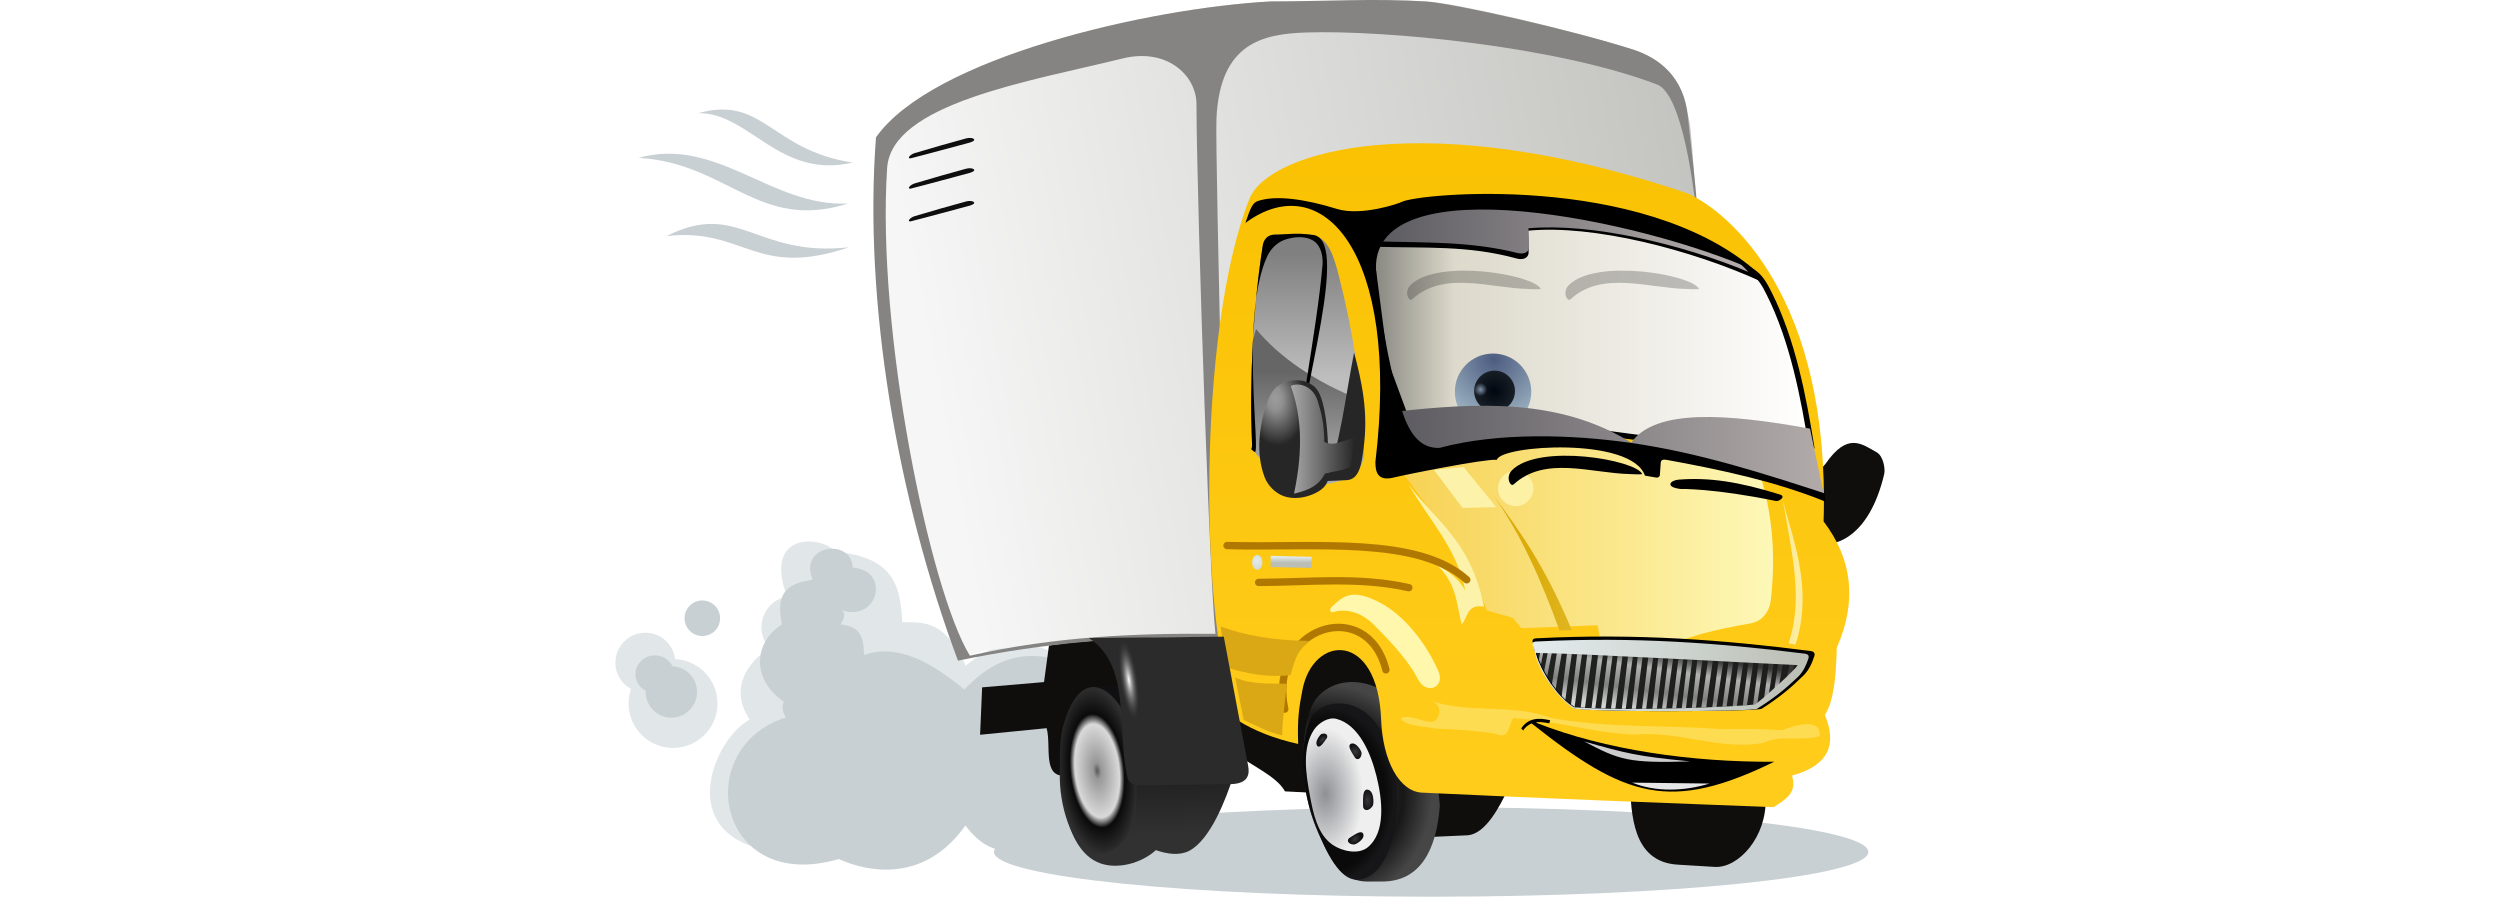 <?xml version="1.0"?>
<svg width="184px" height="66px" xmlns:rdf="http://www.w3.org/1999/02/22-rdf-syntax-ns#" xmlns="http://www.w3.org/2000/svg" xmlns:cc="http://creativecommons.org/ns#" xmlns:xlink="http://www.w3.org/1999/xlink" xmlns:dc="http://purl.org/dc/elements/1.1/" xmlns:svg="http://www.w3.org/2000/svg" id="svg2" viewBox="0 0 344.22 243.21" version="1.1">
  <defs id="defs4">
    <linearGradient id="linearGradient4188">
      <stop id="stop4190" stop-color="#5b5a60" offset="0"/>
      <stop id="stop4192" stop-color="#b2abaa" offset="1"/>
    </linearGradient>
    <linearGradient id="linearGradient3930">
      <stop id="stop3932" stop-color="#e3ebed" offset="0"/>
      <stop id="stop3934" stop-color="#babeb4" offset="1"/>
    </linearGradient>
    <linearGradient id="linearGradient3887">
      <stop id="stop3889" stop-color="#4c5c80" offset="0"/>
      <stop id="stop3891" stop-color="#a4bac7" offset="1"/>
    </linearGradient>
    <linearGradient id="linearGradient3879">
      <stop id="stop3881" stop-color="#000710" offset="0"/>
      <stop id="stop3883" stop-color="#191f27" offset="1"/>
    </linearGradient>
    <linearGradient id="linearGradient3871">
      <stop id="stop3873" stop-color="#8194ab" offset="0"/>
      <stop id="stop3875" stop-color="#8194ab" stop-opacity="0" offset="1"/>
    </linearGradient>
    <linearGradient id="linearGradient3854">
      <stop id="stop3856" stop-color="#3a373b" offset="0"/>
      <stop id="stop3858" stop-color="#111012" offset="1"/>
    </linearGradient>
    <radialGradient id="radialGradient3860" xlink:href="#linearGradient3854" gradientUnits="userSpaceOnUse" cy="645.6" cx="398.2" gradientTransform="matrix(.685 -.743 .415 .382 -142.31 694.68)" r="1.608"/>
    <radialGradient id="radialGradient3868" xlink:href="#linearGradient3854" gradientUnits="userSpaceOnUse" cy="672.26" cx="407.39" gradientTransform="matrix(.312 .413 -.639 .484 709.7 178.8)" r="2.273"/>
    <radialGradient id="radialGradient3870" xlink:href="#linearGradient3854" gradientUnits="userSpaceOnUse" cy="661.85" cx="410.6" gradientTransform="matrix(1 0 0 1.851 0 -563.21)" r="1.6"/>
    <radialGradient id="radialGradient3872" xlink:href="#linearGradient3854" gradientUnits="userSpaceOnUse" cy="648.64" cx="407.33" gradientTransform="matrix(.881 -.473 .519 .968 -288.21 213.55)" r="1.807"/>
    <radialGradient id="radialGradient3880" gradientUnits="userSpaceOnUse" cy="658.99" cx="399.17" gradientTransform="matrix(1 0 0 1.766 0 -503.5)" r="10.226">
      <stop id="stop3876" stop-color="#8e9094" offset="0"/>
      <stop id="stop3878" stop-color="#efefef" offset="1"/>
    </radialGradient>
    <radialGradient id="radialGradient3888" gradientUnits="userSpaceOnUse" cy="660.17" cx="399.37" gradientTransform="matrix(1.454 .03 -.038 1.87 -156.34 -585.73)" r="12.781">
      <stop id="stop3884" stop-color="#0b0b0b" offset="0"/>
      <stop id="stop3892" stop-color="#0a0a0a" offset=".858"/>
      <stop id="stop3886" stop-color="#161517" offset="1"/>
    </radialGradient>
    <radialGradient id="radialGradient3900" gradientUnits="userSpaceOnUse" cy="659.32" cx="399.06" gradientTransform="matrix(1.579 .024 -.025 1.627 -214.76 -421.78)" r="18.509">
      <stop id="stop3896" stop-color="#5b5b5b" offset="0"/>
      <stop id="stop3902" stop-color="#171717" offset=".73"/>
      <stop id="stop3898" stop-color="#464646" offset="1"/>
    </radialGradient>
    <radialGradient id="radialGradient3986" gradientUnits="userSpaceOnUse" cy="634.29" cx="346.25" gradientTransform="matrix(.61 -.09 .415 2.816 -128.57 -1125.7)" r="4.204">
      <stop id="stop3834" stop-color="#fff" offset="0"/>
      <stop id="stop3836" stop-color="#1a1a1a" stop-opacity="0" offset="1"/>
    </radialGradient>
    <radialGradient id="radialGradient3994" gradientUnits="userSpaceOnUse" cy="654.01" cx="337.73" gradientTransform="matrix(.994 -.105 .223 2.111 -144.27 -691.23)" r="10.736">
      <stop id="stop3919" stop-color="#595959" offset="0"/>
      <stop id="stop3925" stop-color="#989898" offset=".098"/>
      <stop id="stop3927" stop-color="#d9d9da" offset=".558"/>
      <stop id="stop3929" stop-color="#0c0c0c" offset=".678"/>
      <stop id="stop3931" stop-color="#0c0c0c" offset=".697"/>
      <stop id="stop3921" stop-color="#2f2f2f" offset="1"/>
    </radialGradient>
    <linearGradient id="linearGradient3997" y2="671.11" gradientUnits="userSpaceOnUse" x2="353.39" y1="638.97" x1="352.32">
      <stop id="stop3937" stop-color="#100f11" offset="0"/>
      <stop id="stop3939" stop-color="#313131" offset="1"/>
    </linearGradient>
    <linearGradient id="linearGradient4036" y2="489.71" gradientUnits="userSpaceOnUse" x2="514.17" y1="532.64" x1="289.21">
      <stop id="stop4030" stop-color="#f6f6f6" offset="0"/>
      <stop id="stop4032" stop-color="#c0c0bc" offset="1"/>
    </linearGradient>
    <radialGradient id="radialGradient3877" xlink:href="#linearGradient3871" gradientUnits="userSpaceOnUse" cy="547.54" cx="889.82" r="10.357"/>
    <radialGradient id="radialGradient3885" xlink:href="#linearGradient3879" gradientUnits="userSpaceOnUse" cy="547.54" cx="889.82" r="10.557"/>
    <radialGradient id="radialGradient3893" xlink:href="#linearGradient3887" gradientUnits="userSpaceOnUse" cy="538.97" cx="890.18" gradientTransform="matrix(-.945 1.445 -1.511 -.988 2545.7 -214.99)" r="10.557"/>
    <linearGradient id="linearGradient4263" y2="526.29" gradientUnits="userSpaceOnUse" x2="1102.1" gradientTransform="translate(-571.03 8.579)" y1="526.29" x1="981.36">
      <stop id="stop4259" stop-color="#7f807a" offset="0"/>
      <stop id="stop4265" stop-color="#ddd9cb" offset=".197"/>
      <stop id="stop4261" stop-color="#fff" offset="1"/>
    </linearGradient>
    <linearGradient id="linearGradient4269" y2="497.39" xlink:href="#linearGradient4188" gradientUnits="userSpaceOnUse" x2="1078.6" gradientTransform="translate(-571.44 11.898)" y1="497.39" x1="984.01"/>
    <linearGradient id="linearGradient4272" y2="533.45" xlink:href="#linearGradient4188" gradientUnits="userSpaceOnUse" x2="1094.7" gradientTransform="translate(-559.86 33.53)" y1="533.45" x1="977.08"/>
    <linearGradient id="linearGradient4288" y2="593.12" xlink:href="#linearGradient3930" gradientUnits="userSpaceOnUse" x2="1268.6" gradientTransform="translate(-879.12 4.398)" y1="591.48" x1="1268.6"/>
    <radialGradient id="radialGradient4296" xlink:href="#linearGradient3930" gradientUnits="userSpaceOnUse" cy="593" cx="1259.8" gradientTransform="matrix(4.471 .056 -.055 4.348 -4340.3 -2056.4)" r="1.389"/>
    <linearGradient id="linearGradient4308" y2="653.75" gradientUnits="userSpaceOnUse" x2="436.97" y1="488.75" x1="436.96">
      <stop id="stop4147" stop-color="#fac203" offset="0"/>
      <stop id="stop4149" stop-color="#ffcc1b" offset="1"/>
    </linearGradient>
    <filter id="filter3984" color-interpolation-filters="sRGB">
      <feGaussianBlur id="feGaussianBlur3986" stdDeviation="0.775"/>
    </filter>
    <filter id="filter4004" color-interpolation-filters="sRGB">
      <feGaussianBlur id="feGaussianBlur4006" stdDeviation="1.534"/>
    </filter>
    <filter id="filter4063" height="1.27" width="1.27" color-interpolation-filters="sRGB" y="-.135" x="-.135">
      <feGaussianBlur id="feGaussianBlur4065" stdDeviation="0.541"/>
    </filter>
    <filter id="filter4067" height="1.234" width="1.153" color-interpolation-filters="sRGB" y="-.117" x="-.077">
      <feGaussianBlur id="feGaussianBlur4069" stdDeviation="0.541"/>
    </filter>
    <filter id="filter4071" color-interpolation-filters="sRGB">
      <feGaussianBlur id="feGaussianBlur4073" stdDeviation="0.541"/>
    </filter>
    <filter id="filter4167" height="1.645" width="1.092" color-interpolation-filters="sRGB" y="-.322" x="-.046">
      <feGaussianBlur id="feGaussianBlur4169" stdDeviation="1.247"/>
    </filter>
    <filter id="filter4171" height="1.278" width="1.22" color-interpolation-filters="sRGB" y="-.139" x="-.11">
      <feGaussianBlur id="feGaussianBlur4173" stdDeviation="1.285"/>
    </filter>
    <filter id="filter4175" height="4.19" width="1.146" color-interpolation-filters="sRGB" y="-1.595" x="-.073">
      <feGaussianBlur id="feGaussianBlur4177" stdDeviation="1.241"/>
    </filter>
    <filter id="filter4183" color-interpolation-filters="sRGB">
      <feGaussianBlur id="feGaussianBlur4185" stdDeviation="0.431"/>
    </filter>
    <filter id="filter4191" color-interpolation-filters="sRGB">
      <feGaussianBlur id="feGaussianBlur4193" stdDeviation="0.367"/>
    </filter>
    <filter id="filter4237" height="1.251" width="1.026" color-interpolation-filters="sRGB" y="-.125" x="-.013">
      <feGaussianBlur id="feGaussianBlur4239" stdDeviation="0.628"/>
    </filter>
    <linearGradient id="linearGradient4490" y2="600.45" gradientUnits="userSpaceOnUse" x2="520.59" y1="600.45" x1="418.96">
      <stop id="stop3948" stop-color="#f7d152" offset="0"/>
      <stop id="stop3950" stop-color="#fdf8b8" offset="1"/>
    </linearGradient>
    <linearGradient id="linearGradient4069" y2="623.71" xlink:href="#linearGradient3930" gradientUnits="userSpaceOnUse" x2="974.47" gradientTransform="matrix(1.373 -.013 -.017 1 -796.73 16.928)" y1="623.71" x1="919.84"/>
    <linearGradient id="linearGradient4072" y2="632.86" gradientUnits="userSpaceOnUse" x2="941.81" gradientTransform="matrix(1.367 .067 -.127 .998 -722.92 -57.261)" y1="617.01" x1="943.87">
      <stop id="stop3957" stop-color="#363636" offset="0"/>
      <stop id="stop3963" stop-color="#b2b2b2" offset=".272"/>
      <stop id="stop3965" stop-color="#818181" offset=".663"/>
      <stop id="stop3959" stop-color="#d4d4d4" offset="1"/>
    </linearGradient>
    <linearGradient id="linearGradient4081" y2="623.68" gradientUnits="userSpaceOnUse" x2="974.52" gradientTransform="matrix(1.373 -.013 -.017 1 -796.73 16.928)" y1="623.68" x1="920.02">
      <stop id="stop3940" stop-color="#1f221f" offset="0"/>
      <stop id="stop3942" stop-color="#1e1e1c" offset="1"/>
    </linearGradient>
    <linearGradient id="linearGradient5007" y2="846.13" gradientUnits="userSpaceOnUse" x2="489.38" gradientTransform="translate(-166.33 -685.41)" y1="845.23" x1="414.26">
      <stop id="stop4012" stop-color="#daab09" offset="0"/>
      <stop id="stop4014" stop-color="#fdefa4" offset="1"/>
    </linearGradient>
    <filter id="filter5280">
      <feGaussianBlur id="feGaussianBlur5282" stdDeviation="0.882"/>
    </filter>
    <linearGradient id="linearGradient5290" y2="568.25" gradientUnits="userSpaceOnUse" x2="1273.5" gradientTransform="translate(-882.87 4.041)" y1="541.73" x1="1273.8">
      <stop id="stop4106" stop-color="#666" offset="0"/>
      <stop id="stop4108" stop-color="#ababab" offset="1"/>
    </linearGradient>
    <linearGradient id="linearGradient5293" y2="509.7" gradientUnits="userSpaceOnUse" x2="1275" gradientTransform="translate(-882.87 4.041)" y1="543.27" x1="1274.8">
      <stop id="stop4098" stop-color="#bebebe" offset="0"/>
      <stop id="stop4100" stop-color="#808080" offset="1"/>
    </linearGradient>
    <linearGradient id="linearGradient5300" y2="534.09" gradientUnits="userSpaceOnUse" x2="1063.9" gradientTransform="translate(-656.74 30.087)" y1="534.09" x1="1046.4">
      <stop id="stop4122" stop-color="#ababab" offset="0"/>
      <stop id="stop4124" stop-color="#262626" offset="1"/>
    </linearGradient>
    <radialGradient id="radialGradient5303" gradientUnits="userSpaceOnUse" cy="527.51" cx="1042.5" gradientTransform="matrix(.271 2.713 -1.789 .179 1046.7 -2369.7)" r="8.821">
      <stop id="stop4130" stop-color="#9c9c9c" offset="0"/>
      <stop id="stop4136" stop-color="#909090" offset=".133"/>
      <stop id="stop4138" stop-color="#262626" offset=".528"/>
      <stop id="stop4132" stop-color="#262626" offset="1"/>
    </radialGradient>
    <filter id="filter5326">
      <feGaussianBlur id="feGaussianBlur5328" stdDeviation="0.663"/>
    </filter>
  </defs>
  <g id="layer1" transform="translate(-206.61 -444.87)">
    <g id="g4060">
      <path id="path4054" d="m222.68 627.81c0 4.487-3.638 8.125-8.125 8.125s-8.125-3.638-8.125-8.125 3.638-8.125 8.125-8.125 8.125 3.638 8.125 8.125z" transform="translate(.179 -3.214)" fill="#e1e6e9"/>
      <path id="path4046" d="m236.43 613.26c0 2.663-2.159 4.821-4.821 4.821s-4.821-2.159-4.821-4.821 2.159-4.821 4.821-4.821 4.821 2.159 4.821 4.821z" transform="translate(-1.429 -.714)" fill="#c8d0d3"/>
      <path id="path4052" d="m234.11 637.63c0 6.657-5.397 12.054-12.054 12.054-6.657 0-12.054-5.397-12.054-12.054 0-6.657 5.397-12.054 12.054-12.054 6.657 0 12.054 5.397 12.054 12.054z" transform="translate(.179 -1.964)" fill="#e1e6e9"/>
      <path id="path4048" d="m228.75 632.54c0 3.846-3.118 6.964-6.964 6.964s-6.964-3.118-6.964-6.964 3.118-6.964 6.964-6.964 6.964 3.118 6.964 6.964z" fill="#c8d0d3"/>
      <path id="path4050" d="m222.32 626.2c0 2.811-2.358 5.089-5.268 5.089s-5.268-2.279-5.268-5.089 2.358-5.089 5.268-5.089c2.909 0 5.268 2.279 5.268 5.089z" transform="translate(.253 1.515)" fill="#c8d0d3"/>
      <path id="path4058" d="m253.21 606.83c-6.968-18.454 10.225-16.448 12.857-12.321 16.972 1.413 17.69 10.257 18.393 19.107 5.714 0.136 11.429-0.788 17.143 11.786 12.418-10.112 20.087-4.923 28.393-1.786l22.857 9.464-51.607 24.286-53.036 18.214c-25.816-4.659-14.761-30.533-5.179-35.536-6.471-9.721 1.489-17.091 5.357-19.286-5.098-6.283-0.301-13.733 4.821-13.929z" fill="#e1e6e9"/>
      <path id="path4056" d="m301.28 631.89c-9.091-7.432-18.183-12.602-27.274-9.344-0.067-3.91-0.314-7.72-6.314-8.334 0.768-1.263 1.393-2.525 0.505-3.788 9.677 3.08 13.12-10.804 2.778-11.617-0.305-8.169-14.837-6.198-10.859 3.283-5.448 0.906-10.483 2.297-8.334 12.122-7.451 4.625-8.597 14.768 0.505 20.961-0.657 1.637-0.168 2.988 0.505 4.293-25.99 8.37-18.487 48.026 14.395 38.386 8.607 3.894 23.563 6.162 34.345-9.091 7.694 10.09 13.775 6.376 28.032 6.566l15.657-20.708-9.091-26.264c-13.911-8.882-25.314-6.766-34.85 3.535z" fill="#c8d0d3"/>
    </g>
    <path id="path4044" d="m546.43 675.93c0 6.706-53.086 12.143-118.57 12.143-65.485 0-118.57-5.436-118.57-12.143 0-6.706 53.086-12.143 118.57-12.143 65.485 0 118.57 5.436 118.57 12.143z" fill="#c8d0d3"/>
    <path id="path3058" d="m306.07 631.29 16.786-1.429 1.807-13.362 59.978-5.209 103.21 15.714 47.019-56.422c5.934-8.526 9.701-5.345 13.815-3.042 1.817 1.017 2.372 4.51 2.044 5.902-4.102 17.38-13.514 19.348-15.903 18.723l-16.26 69.125c0.384 10.508-7.333 19.09-13.81 18.698l-10.054-0.61c-12.652-0.767-12.379-14.496-13.03-21.533l-33.106 1.302c-2.022 4.201-5.945 12.044-10.927 12.269l-13.001 0.588-22.5-11.786-13.929-0.714c-1.852-3.346-6.406-5.666-10.357-8.214l-49.286 3.929c-6.19 0.493-3.693-8.122-5-12.857l-18.048 1.786z" fill="#0f0e0d"/>
    <g id="g3904">
      <path id="path3842" d="m411.64 630.75c3.368 1.151 6.356 3.403 10.857 5.556 2.603 9.03 7.088 16.598 7.702 27.148-0.884 11.783-5.186 20.508-15.674 20.508h-3.994c-8.339 0-11.363-9.093-13.614-13.99-4.619-10.047-4.828-26.495-1.32-33.821 2.231-4.659 8.41-8.009 16.044-5.4z" fill="url(#radialGradient3900)"/>
      <path id="path3840" d="m394.72 640.98c2.003-5.664 8.54-6.203 12.627-4.419 8.586 3.746 11.404 16.392 11.238 25.759-0.138 7.793-2.408 19.843-10.102 21.087-4.907 0.794-8.249-6.23-10.354-10.733-4.5-9.626-6.952-21.676-3.409-31.694z" fill="url(#radialGradient3888)"/>
      <path id="path3844" d="m402.17 639.84c6.11 1.605 9.337 9.4 10.859 15.531 1.563 6.298 2.629 15.218-2.399 19.319-2.486 2.028-6.967 1.082-9.596-0.758-3.982-2.785-5.178-8.48-6.061-13.258-1.088-5.889-2.213-12.966 1.136-17.93 1.253-1.857 3.894-3.473 6.061-2.904z" fill="url(#radialGradient3880)"/>
      <path id="path3846" d="m409.62 659.77c0.352-1 1.232-0.909 1.868-0.234 0.756 0.803 0.9 3.347 0.467 3.97-1.139 1.641-2.571 1.199-2.569 0 0.001-0.99-0.122-2.727 0.234-3.737z" fill="url(#radialGradient3870)"/>
      <path id="path3848" d="m405.71 647.54c-0.18-0.864 0.485-1.179 1.23-0.972 0.885 0.246 2.084 1.996 2.045 2.627-0.104 1.66-1.314 1.962-1.83 1.108-0.426-0.706-1.263-1.89-1.445-2.763z" fill="url(#radialGradient3872)"/>
      <path id="path3850" d="m408.46 670.62c0.861-0.194 1.186 0.466 0.992 1.214-0.231 0.889-1.962 2.116-2.594 2.087-1.662-0.077-1.983-1.282-1.137-1.812 0.699-0.438 1.869-1.293 2.739-1.489z" fill="url(#radialGradient3868)"/>
      <path id="path3852" d="m397.8 647.21c-0.604 0.418-1.026-0.047-1.075-0.74-0.058-0.824 0.936-2.376 1.424-2.537 1.286-0.424 1.849 0.506 1.344 1.205-0.417 0.578-1.082 1.649-1.693 2.072z" fill="url(#radialGradient3860)"/>
    </g>
    <path id="path3052" d="m384.36 445.26h41.921c6.561 0 40.073 7.818 56.569 13.132 6.643 2.14 14.38 10.84 15.362 21.754 0.618 6.875 1.313 13.789 1.01 20.203 4.041 1.535 8.081 5.231 12.122 8.586l-122.94 1.479-17.678 108.59c-14.742-1.368-34.394-0.941-45.703 0.827-9.008 1.408-17.377-0.462-25.512 4.224-16.372-43.989-25.641-97.096-22.223-141.93 15.145-21.569 73.694-35.06 107.08-36.871z" fill="url(#linearGradient4036)"/>
    <path id="path4015" d="m384.36 445.26c13.982-0.009 28.823-0.876 41.921 0 7.793 0.521 40.073 7.818 56.569 13.132 6.643 2.14 13.666 7.268 14.647 18.183 0.618 6.875 2.921 23.432 2.617 29.846-0.805-10.381-4.162-36.032-10.98-38.632-27.479-10.477-74.074-14.807-95.185-14.108-11.859 0.393-23.319 2.923-24.317 23.148-0.479 9.704 3.251 140.7 1.968 140.75l-2.013 0.077c-1.286 0.049-5.267-114.8-5.384-144.57-0.031-7.838-8.091-15.3-20.002-12.365-25.214 6.214-62.716 12.183-63.888 29.697-2.964 44.284 11.636 114.74 22.436 132.28 23.259-5.239 45.191-6.116 66.799-5.926l0.146 0.948c-24.293-0.441-47.084 1.537-70.187 6.334-16.372-43.989-25.641-97.096-22.223-141.93 15.145-21.569 73.694-35.06 107.08-36.871z" fill="#858482"/>
    <path id="path3054" d="m375.36 640.22c-10.41-24.62-11.09-105.31 3.21-141.43 5.17-13.06 48.39-25.44 118.93-1.43 11.306 5.167 38.699 28.236 36.786 88.929 7.644 10.046 9.258 21.384 3.571 34.286-0.17 7.333-0.691 14.175-3.214 18.214 3.307 7.944 1.089 13.719-8.929 16.429 1.522 4.77-1.91 6.569-5 8.571-30.75-1.195-60.635-2.282-95-3.929-6.46-0.025-11.013-8.674-11.429-19.821-0.899-24.1-18.416-23.163-21.341-8.074-0.934 4.819-1.418 7.985-1.159 14.681-6.429-1.429-11.905-3.571-16.429-6.429z" fill="url(#linearGradient4308)"/>
    <path id="path4195" d="m427.49 634.83c10.557 3.749 22.226 0.767 32.734 4.733 15.207 2.821 30.761 1.889 46.114 3.061 5.563-0.087 11.132-0.069 16.686 0.293 2.919-1.121 10.649-3.775 10.204 1.623-5.038 1.476-10.563-0.489-15.431 1.843-11.609 2.045-22.921-3.352-34.543-2.281-11.186-0.284-21.954-3.971-33.122-4.442-1.375 1.83-1.028 5.951-4.608 4.275-5.407-0.977-10.859-1.218-16.318-1.446-2.968-0.645-8.316-0.569-9.569-2.77 3.047-2.085 10.023 4.513 10.468-2.182-0.19-1.331-1.277-2.493-2.615-2.709z" filter="url(#filter4237)" fill="#fddc51"/>
    <path id="path4300" stroke-linejoin="round" style="color:#000000" d="m388.15 637.19c-4.768-22.436 22.353-31 27.427-10.65" filter="url(#filter4171)" stroke="#b07800" stroke-linecap="round" stroke-width="2" fill="none"/>
    <path id="path4181" d="m374.69 628.62c4.612 1.968 8.86 1.556 13.929 1.696-0.334 5.238-1.123 9.316-1.161 14.018-3.834-0.871-7.056-2.661-10.446-4.196z" filter="url(#filter4191)" fill="#daa814"/>
    <path id="path4179" d="m370.77 614.78c6.631 2.48 14.619 3.829 24.107 3.929-3.757 2.757-4.129 6.078-5.179 9.286-6.399 0.699-12.046-0.481-17.5-2.143z" filter="url(#filter4183)" fill="#daa814"/>
    <path id="path3944" d="m418.96 569 26.011-3.283 18.94-1.263 14.9 0.758 11.617 2.525 22.223 4.798 4.546 1.515c3.46 11.196 4.037 22.451 2.778 33.588-0.323 2.856-2.09 5.721-5.556 6.314-40.613 6.938-19.866 14.984-29.8 22.476-2.569-0.261-5.517 0.334-6.819-2.778-2.115-6.226-3.693-12.631-4.798-19.193l-20.708 0.758-2.273-2.778-7.071-2.02c-5.729-16.522-23.417-37.204-23.612-38.638z" filter="url(#filter4004)" fill="url(#linearGradient4490)"/>
    <path id="path4020" d="m428.56 572.29 8.081-0.758 8.839 10.859-9.091 0.253z" filter="url(#filter4067)" fill="#fcf2a9"/>
    <path id="path4022" opacity=".971" d="m303.3 1135.7c0 2.65-2.148 4.798-4.798 4.798s-4.798-2.148-4.798-4.798 2.148-4.798 4.798-4.798 4.798 2.148 4.798 4.798z" transform="translate(152.28 -558.36)" filter="url(#filter4063)" fill="#fcf2a9"/>
    <g id="g4007">
      <g id="g3999">
        <path id="path3915" d="m335.89 631.29 29.821-2.321 8.489 26.342c-2.009 6.431-6.248 17.251-11.89 20.274-2.584 1.384-5.886 0.977-9.129-0.135-3.872 3.566-10.452 5.297-15.193 3.519-10.061-3.773-11.022-22.102-10.848-30.357z" fill="url(#linearGradient3997)"/>
        <path id="path3913" d="m328.04 641.83c5.465-19.58 16.314-7.681 18.27 0.906 1.755 7.703 2.055 15.981 1.194 23.916-0.63 5.805-6.955 11.301-11.699 9.591-5.479-1.975-8.949-12.984-8.661-21.786 0.136-4.15-0.213-8.655 0.895-12.626z" fill="url(#radialGradient3994)"/>
      </g>
      <g id="g4003">
        <path id="path3060" d="m335 617.9 36.607-0.357 6.607 35c0.425 2.252 0.146 4.928-4.821 5l-24.65 0.36c-2.95-0.291-3.126-1.604-3.393-2.857-2.744-12.895 1.12-29.73-10.357-37.143z" fill="#2b2b2b"/>
        <path id="path3062" d="m339.37 618.63 10.833 0.699c1.982 9.815-3.506 22.344-5.204 31.155 0.275-10.747-0.744-24.997-5.629-31.854z" fill="url(#radialGradient3986)"/>
      </g>
    </g>
    <path id="path4025" d="m421.74 576.33c7.329 9.879 16.779 14.985 20.456 33.082-4.705-0.817-4.364 2.908-6.061 4.798-1.474-5.535-1.221-11.193-7.071-16.415 3.133 1.892 6.263 3.788 8.081 7.324-2.411-11.775-9.999-19.41-15.405-28.789z" filter="url(#filter4071)" fill="#fcf2a9"/>
    <path id="path4017" d="m287.76 486.4c5.382-1.589 9.046-2.664 13.988-3.997 1.653-0.446 3.377 0.39 1.037 1.121-5.293 1.398-10.875 2.964-16.183 4.304-1.033-0.029 0.128-1.125 1.159-1.429z" fill="#0e0e0e"/>
    <path id="path4024" d="m287.76 503.5c5.382-1.589 9.046-2.664 13.988-3.997 1.653-0.446 3.377 0.39 1.037 1.121-5.293 1.398-10.875 2.964-16.183 4.304-1.033-0.029 0.128-1.125 1.159-1.429z" fill="#0e0e0e"/>
    <path id="path4026" d="m287.76 494.62c5.382-1.589 9.046-2.664 13.988-3.997 1.653-0.446 3.377 0.39 1.037 1.121-5.293 1.398-10.875 2.964-16.183 4.304-1.033-0.029 0.128-1.125 1.159-1.429z" fill="#0e0e0e"/>
    <path id="path4069" d="m229.05 475.57c13.824-0.303 21.939 18.046 41.921 13.385-22.255-3.338-24.167-18.345-41.921-13.385z" fill="#c8d0d3"/>
    <path id="path4071" d="m212.89 487.69c24.064 1.326 32.529 20.099 56.821 12.374-20.733 1.044-35.506-18.297-56.821-12.374z" fill="#c8d0d3"/>
    <path id="path4073" d="m220.47 508.9c19.528-9.879 24.218 5.864 49.497 3.03-25.51 8.653-28.32-5.434-49.497-3.03z" fill="#c8d0d3"/>
    <path id="path4245" stroke-linejoin="round" d="m416.4 505.36c32.83-3.567 69.742-3.315 98.49 13.132 2.134 1.221 3.438 3.613 4.546 5.808 6.531 12.946 9.446 28.485 11.617 41.921l-45.962-2.525-40.154-5.303-22.476 3.788-7.071-19.193-3.788-29.042-1.263-8.586z" stroke="#000" stroke-linecap="round" stroke-width="1.5" fill="url(#linearGradient4263)"/>
    <path id="path4086" d="m412.57 511.78c13.297 0.458 25.165-0.463 38.462 3.204 1.812 0.5 3.293-0.19 3.259-1.709l-0.13-5.84c17.613-1.715 44.341 5.198 62.992 13.693-20.23-24.791-96.983-30.23-104.58-9.348z"/>
    <path id="path4007" stroke-linejoin="round" style="color:#000000" d="m381.07 602.83c13.571-0.025 27.143-1.62 40.714 1.429" filter="url(#filter4175)" stroke="#b07800" stroke-linecap="round" stroke-width="2" fill="none"/>
    <path id="path3065" d="m456.77 618.84c26.269-1.304 49.406 0.428 72.52 3.326 0.65 0.082 1.354 0.52 0.888 1.284-4.571 5.602-8.197 9.998-14.098 13.626-15.958 0.57-31.841 1.223-49.562-0.153-6.247-4.664-9.316-10.518-10.917-16.756-0.104-0.407 0.279-1.382 1.169-1.327z" fill="url(#linearGradient4081)"/>
    <path id="path3952" d="m458.39 627.48 1.327-6.857-1.19-0.136-1.031 5.263-0.533-1.206 0.769-4.631 1.914-0.136 1.331 0.154-1.774 8.902zm2.162 3.373 1.719-10.949 1.331 0.154-2.067 12.126zm2.649 3.25 1.755-14.068 1.331 0.154-2.095 14.772zm2.544 2.165 1.957-16.099 1.331 0.154-2.316 16.582zm2.651 0.639 2.053-16.605 1.331 0.154-2.229 16.55zm55.878-7.348 0.879-5.34 1.309 0.333-0.942 3.903zm-3.441 2.925 1.286-8.547 1.359-0.068-1.394 7.467zm-2.817 2.693 1.591-11.766 1.314 0.288-1.705 10.73zm-2.893 1.024 1.828-13.637 1.331 0.154-2.095 13.803zm-2.848 0.668 1.93-14.438 1.331 0.154-2.197 14.605zm-2.685-0.131 1.93-14.438 1.331 0.154-2.197 14.605zm-2.746-0.134 1.93-14.438 1.331 0.154-2.197 14.605zm-2.78 0.344 2.025-14.913 1.331 0.154-2.197 14.605zm-2.966 0.027 2.03-14.391 1.171 1.085-1.869 13.213zm-2.569 0.11 1.588-13.913 1.422-0.099-1.946 14.333zm-2.732 0.091 1.733-14.766 1.234 0.787-1.855 14.079zm-2.583 0.03 1.952-15.701 1.331 0.154-2.212 15.488zm-2.748-0.039 1.953-15.796 1.331 0.154-2.172 15.677zm-2.62 0.086 1.827-16.015 1.331 0.154-1.96 15.928zm-2.818 0.028 1.96-16.174 1.331 0.154-2.178 16.025zm-2.785 0.049 1.877-16.363 1.331 0.154-2.094 16.182zm-2.711-0.095 1.964-16.395 1.331 0.154-2.227 16.341zm-2.941 0.086 2.098-16.618 1.331 0.154-2.228 16.435zm-2.684-0.142 2.096-16.606 1.331 0.154-2.227 16.455zm-2.582-0.065 2.054-16.668 1.331 0.154-2.357 16.456z" fill="url(#linearGradient4072)"/>
    <path id="path4083" d="m456.8 617.97c26.833-1.364 50.466 0.448 74.075 3.479 0.664 0.085 1.181 0.497 0.908 1.343-0.558 1.731-1.365 3.739-2.951 5.291-3.336 3.267-6.58 5.989-11.295 8.998-1.334 0.852-49.177 0.97-50.864-0.161-4.868-3.317-10.038-11.143-10.801-16.503l0.453 0.33c-0.665 0.693 3.783 11.605 10.472 15.896 16.374 1.278 49.249-0.367 50.243-0.848 0.994-0.481 11.111-9.711 11.747-11.103-15.874-0.758-58.701-3.26-72.578-3.469l-0.75-1.955c-0.435-1.132 0.368-1.307 1.341-1.297z"/>
    <path id="path3082" d="m456.77 618.84c26.269-1.304 49.406 0.428 72.52 3.326 0.65 0.082 1.156 0.475 0.888 1.284-0.547 1.655-1.337 3.574-2.889 5.058-3.266 3.123-6.442 5.725-11.058 8.601-1.306 0.814-48.144 0.928-49.796-0.154-4.766-3.171-9.827-10.651-10.574-15.775l0.444 0.315c-0.651 0.662 3.703 11.093 10.252 15.194 16.03 1.221 48.215-0.351 49.188-0.811 0.973-0.459 10.878-9.283 11.501-10.613-15.54-0.724-57.468-3.116-71.054-3.316l-0.735-1.869c-0.425-1.082 0.36-1.25 1.313-1.24z" fill="url(#linearGradient4069)"/>
    <path id="path4009" stroke-linejoin="round" style="color:#000000" d="m372.5 592.83c23.993 0.632 51.707-2.676 65 9.286" filter="url(#filter4167)" stroke="#b07800" stroke-linecap="round" stroke-width="2" fill="none"/>
    <path id="path3079" d="m455.12 641.08c25.404 20.163 37.569 24.156 65.775 10.389-22.197 0.127-45.784-3.135-64.606-10.603 0.534-0.343 2.263-0.066 3.595 0.182l0.247-0.852c-1.327-0.175-5.414-1.511-7.864 2.251l0.567 0.54c0.493-0.987 1.845-1.788 2.285-1.908z"/>
    <path id="path3083" fill="#ccc" d="m469.35 645.97c9.533 5.004 11.876 5.933 28.79 5.405-14.616-1.397-17.401-2.193-28.79-5.405z"/>
    <path id="path3085" fill="#e6e6e6" d="m482.36 657.13 20.988 0.25c-6.872 2.104-14.64 2.358-20.988-0.25z"/>
    <g id="g3901" transform="translate(-444.29 4.286)">
      <path id="path3857" d="m900.18 547.54c0 5.72-4.637 10.357-10.357 10.357-5.72 0-10.357-4.637-10.357-10.357 0-5.72 4.637-10.357 10.357-10.357 5.72 0 10.357 4.637 10.357 10.357z" transform="translate(-.893 -.714)" fill="url(#radialGradient3893)"/>
      <path id="path3859" d="m900.18 547.54c0 5.72-4.637 10.357-10.357 10.357-5.72 0-10.357-4.637-10.357-10.357 0-5.72 4.637-10.357 10.357-10.357 5.72 0 10.357 4.637 10.357 10.357z" transform="matrix(.535 0 0 .535 413.28 253.71)" fill="url(#radialGradient3885)"/>
      <path id="path3861" d="m900.18 547.54c0 5.72-4.637 10.357-10.357 10.357-5.72 0-10.357-4.637-10.357-10.357 0-5.72 4.637-10.357 10.357-10.357 5.72 0 10.357 4.637 10.357 10.357z" transform="matrix(.175 0 0 .175 729.83 450.41)" fill="url(#radialGradient3877)"/>
    </g>
    <path id="path4085" d="m385.6 508.5c2.422 0.035 5.722-0.559 9.744 0.043 4.764 0.714 6.157 6.066 7.543 11.429 3.912 15.127 6.246 30.897 6.742 46.786 0.227 7.264-5.413 8.384-9.83 9.325-5.986 1.275-12.449-2.396-17.312-6.111-1.496-1.143-3.133-2.805-3.214-4.643-0.762-17.167 0.36-38.056 2.926-53.937 0.237-1.469 1.232-2.924 3.401-2.893z" fill="url(#linearGradient5293)"/>
    <path id="path4091" d="m380.35 534.1-0.813 2.875c-0.55 9.645-0.643 19.481-0.25 28.344 0.082 1.838 1.692 3.514 3.188 4.656 4.863 3.715 11.327 7.369 17.312 6.094 4.418-0.941 10.071-2.049 9.844-9.312-0.141-4.508-0.444-8.992-0.875-13.469-11.936-4.543-22.115-11.54-28.406-19.188z" fill="url(#linearGradient5290)"/>
    <path id="path4087" d="m385.6 508.5c2.422 0.035 5.722-0.559 9.744 0.043 11.149 0.207-2.797 42.24-4.196 63.36 0.107-10.844 5.718-37.295 7.239-55.191 0.188-2.217-0.373-4.977-2.147-6.32-2.195-1.662-5.666-1.395-8.248-0.439-1.975 0.731-3.678 2.454-4.569 4.362-7.508 16.082-1.617 54.541-3.462 53.132-1.496-1.143-0.607-0.279-0.689-2.118-0.762-17.167 0.36-38.056 2.926-53.937 0.237-1.469 1.232-2.924 3.401-2.893z"/>
    <path id="path4112" d="m406.95 540.5c2.088 7.82 3.976 16.385 2.525 26.264-0.459 3.124-0.81 8.171-4.546 8.334l-5.808 0.253c4.101-9.565 5.443-22.926 7.829-34.85z" fill="#262626"/>
    <path id="path4114" d="m387 549.09c2.172-1.127 5.095-1.515 7.324-0.505 2.024 0.917 3.141 2.029 4.041 5.303 1.665 6.061 1.536 12.879 1.705 19.445 0.086 3.361-2.304 4.71-4.23 5.556-2.471 1.085-5.557 1.46-8.081 0.505-2.227-0.842-4.192-2.83-5.051-5.051-2.553-6.603-1.516-14.6 1.01-21.213 0.619-1.621 1.743-3.241 3.283-4.041z" fill="url(#radialGradient5303)"/>
    <path id="path4118" d="m389.78 549.59c2.642 7.229 3.602 16.244 0.884 29.168 4.212-0.981 6.705-2.229 8.397-5.43 3.908-0.995 4.705-0.682 6.882-1.894l1.136-7.702c-3.115 0.304-5.093 2.395-8.207 1.01-0.06-4.861-0.631-7.297-1.714-10.896-1.492-4.961-5.951-5.173-7.378-4.256z" filter="url(#filter5326)" fill="url(#linearGradient5300)"/>
    <g id="g3906" transform="translate(-403.37 8.326)">
      <path id="path3908" d="m900.18 547.54c0 5.72-4.637 10.357-10.357 10.357-5.72 0-10.357-4.637-10.357-10.357 0-5.72 4.637-10.357 10.357-10.357 5.72 0 10.357 4.637 10.357 10.357z" transform="translate(-.893 -.714)" fill="url(#radialGradient3893)"/>
      <path id="path3910" d="m900.18 547.54c0 5.72-4.637 10.357-10.357 10.357-5.72 0-10.357-4.637-10.357-10.357 0-5.72 4.637-10.357 10.357-10.357 5.72 0 10.357 4.637 10.357 10.357z" transform="matrix(.535 0 0 .535 413.28 253.71)" fill="url(#radialGradient3885)"/>
      <path id="path3912" d="m900.18 547.54c0 5.72-4.637 10.357-10.357 10.357-5.72 0-10.357-4.637-10.357-10.357 0-5.72 4.637-10.357 10.357-10.357 5.72 0 10.357 4.637 10.357 10.357z" transform="matrix(.175 0 0 .175 729.83 450.41)" fill="url(#radialGradient3877)"/>
    </g>
    <path id="path4186" d="m530.6 561.12 3.788 17.93c-24.514-8.35-53.644-14.236-79.055-15.154-11.319-0.409-18.884 6.707-37.113 9.094l-0.505-16.415c22.677-2.55 45.035-3.7 64.397 8.334 6.557-9.267 25.904-7.876 48.487-3.788z" fill="url(#linearGradient4272)"/>
    <path id="path4230" d="m412.57 510.32c12.88 0.406 25.759-0.094 38.638 3.157 1.755 0.443 3.19-0.168 3.157-1.515l-0.126-5.177c17.06-1.52 41.566 4.292 59.631 11.822-19.595-21.976-93.939-26.798-101.3-8.287z" fill="url(#linearGradient4269)"/>
    <path id="path4216" d="m417.76 574.37c-4.569 1.16-5.024-1.676-5.029-4.234 6.838-57.152-14.527-80.107-35.255-64.806 1.459-4.38 2.052-5.474 3.338-5.921 4.774-1.66 12.664-0.606 21.476 2.124 6.583 2.04 16.836-1.488 17.488-1.863 4.068-2.339 65.092-8.187 96.082 18.647-31.181-13.921-103.05-28.729-102.99-0.878 0.414 13.03 6.032 36.573 6.596 37.158 2.084 7.731 5.375 12 10.666 11.741 16.124-4.323 36.22-3.57 51.755-1.367 18.902 2.681 36.869 8.566 52.683 13.698l0.253 2.273c-13.191-5.393-27.997-8.606-43.184-11.364-0.978-0.178-1.474 0.119-1.515 0.758-0.084 1.308-0.168 2.56-0.253 3.535-0.216 0.381-0.522 0.627-1.073 0.505l-2.967-0.505c-3.621-10.615-39.143-8.292-40.154-4.293-3.115-0.337-25.159 4.091-27.916 4.791z"/>
    <path id="path4274" d="m449.74 572.44c-1.784 1.815-0.424 4.638 0.505 3.788 8.552-7.824 20.899-3.014 31.567-2.778 1.943 0.043 2.355 0.166 3.283 0-1.62-3.847-28.041-8.454-35.355-1.01z"/>
    <path id="path4276" d="m494.94 574.96c-2.206 0.178-3.803 1.982 0.505 2.525 0 0 8.996-0.224 26.011 3.283 0.665 0.137 2.772-1.217 1.01-1.768-11.184-3.497-19.32-4.703-27.527-4.041z"/>
    <path id="path4278" fill="url(#linearGradient4288)" d="m384.32 595.63 11.112 0.253v3.03l-11.112-0.253z"/>
    <path id="path4280" d="m1261.2 593c0 1.116-0.622 2.02-1.389 2.02s-1.389-0.905-1.389-2.02 0.622-2.02 1.389-2.02 1.389 0.905 1.389 2.02z" transform="translate(-879.12 4.398)" fill="url(#radialGradient4296)"/>
    <path id="path4316" opacity=".229" d="m422.21 522.24c-1.784 1.815-0.424 4.638 0.505 3.788 8.552-7.824 20.899-3.014 31.567-2.778 1.943 0.043 2.355 0.166 3.283 0-1.62-3.847-28.041-8.454-35.355-1.01z"/>
    <path id="path4320" opacity=".229" d="m465.15 522.24c-1.784 1.815-0.424 4.638 0.505 3.788 8.552-7.824 20.899-3.014 31.567-2.778 1.943 0.043 2.355 0.166 3.283 0-1.62-3.847-28.041-8.454-35.355-1.01z"/>
    <path id="path3954" opacity=".971" d="m400.91 609.44c3.186-3.036 5.64-5.13 13.482-0.893 4.718 2.549 11.132 8.753 15.357 18.214 1.395 3.123-0.571 4.725-2.054 4.732-1.414 0.007-2.599-0.782-3.571-2.679-3.106-6.055-10.052-12.679-11.786-14.464-3.458-3.56-7.726-4.508-11.217-3.438-0.474 0.145-1.098-0.628-0.212-1.472z" filter="url(#filter3984)" fill="#fffbb5"/>
    <path id="path5002" d="m237.91 134.06c7.79 11.01 13.07 23.03 18.15 36.94 1.07-0.05 2.2-0.09 3.32-0.12-7.33-17.43-13.9-26.61-21.47-36.82zm78.62 1.1c2.71 15.82 5.67 27.49 1.63 39.34 0.64 0.12 1.27 0.22 1.9 0.34 5.15-15.79-1.48-30.45-3.53-39.68z" transform="translate(206.61 444.87)" filter="url(#filter5280)" fill="url(#linearGradient5007)"/>
  </g>
</svg>
